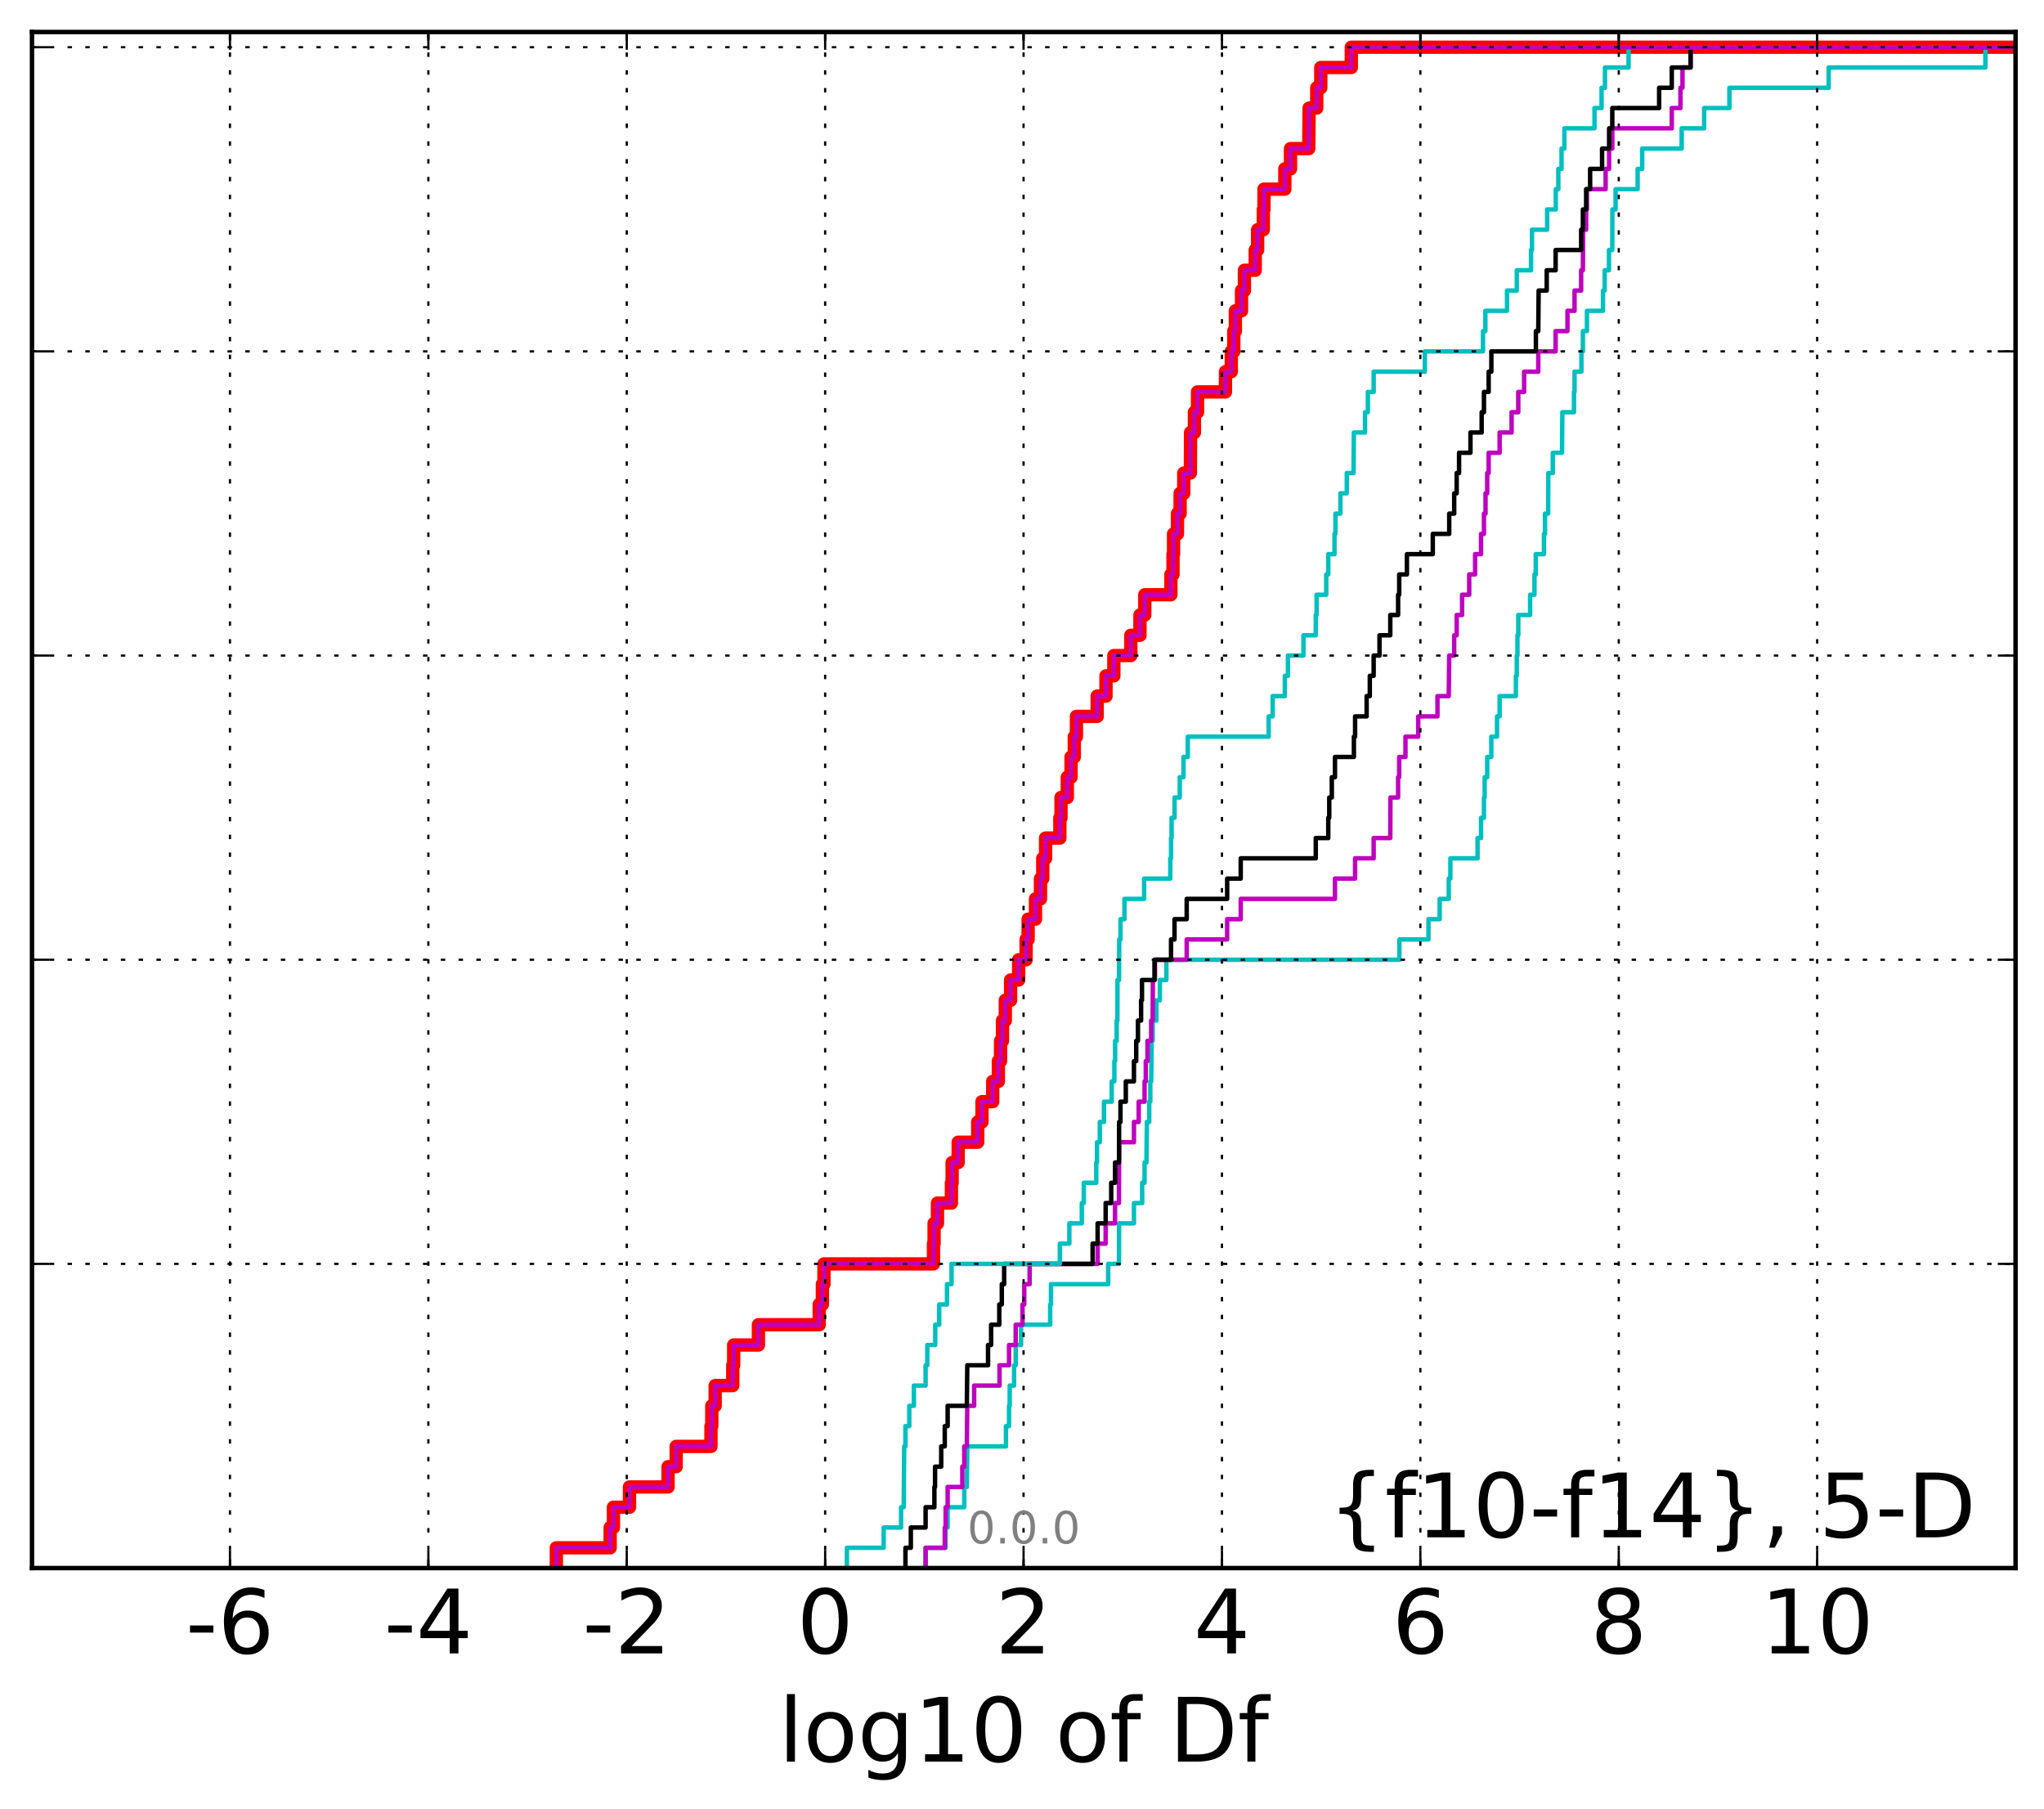 <?xml version="1.0" encoding="utf-8" standalone="no"?>
<!DOCTYPE svg PUBLIC "-//W3C//DTD SVG 1.1//EN"
  "http://www.w3.org/Graphics/SVG/1.1/DTD/svg11.dtd">
<!-- Created with matplotlib (http://matplotlib.org/) -->
<svg height="407pt" version="1.1" viewBox="0 0 460 407" width="460pt" xmlns="http://www.w3.org/2000/svg" xmlns:xlink="http://www.w3.org/1999/xlink">
 <defs>
  <style type="text/css">
*{stroke-linecap:butt;stroke-linejoin:round;stroke-miterlimit:100000;}
  </style>
 </defs>
 <g id="figure_1">
  <g id="patch_1">
   <path d="M 0 407.712 
L 460.8 407.712 
L 460.8 0 
L 0 0 
z
" style="fill:#ffffff;"/>
  </g>
  <g id="axes_1">
   <g id="patch_2">
    <path d="M 7.2 352.8 
L 453.6 352.8 
L 453.6 7.2 
L 7.2 7.2 
z
" style="fill:#ffffff;"/>
   </g>
   <g id="line2d_1">
    <path clip-path="url(#p8bbe3eeb31)" d="M 125.206 352.8 
L 125.206 348.238 
L 137.32 348.238 
L 137.32 343.675 
L 138.054 343.675 
L 138.054 339.113 
L 141.667 339.113 
L 141.667 334.55 
L 150.351 334.55 
L 150.351 329.988 
L 152.174 329.988 
L 152.174 325.426 
L 160.003 325.426 
L 160.003 320.863 
L 160.188 320.863 
L 160.188 316.301 
L 160.951 316.301 
L 160.951 311.739 
L 164.905 311.739 
L 164.905 307.176 
L 165.111 307.176 
L 165.111 302.614 
L 170.683 302.614 
L 170.683 298.051 
L 184.365 298.051 
L 184.365 293.489 
L 185.08 293.489 
L 185.08 288.927 
L 185.434 288.927 
L 185.434 284.364 
L 210.08 284.364 
L 210.08 279.802 
L 210.218 279.802 
L 210.218 275.24 
L 210.98 275.24 
L 210.98 270.677 
L 214.12 270.677 
L 214.12 266.115 
L 214.275 266.115 
L 214.275 261.552 
L 215.64 261.552 
L 215.64 256.99 
L 220.035 256.99 
L 220.035 252.428 
L 220.996 252.428 
L 220.996 247.865 
L 223.41 247.865 
L 223.41 243.303 
L 224.684 243.303 
L 224.684 238.741 
L 225.175 238.741 
L 225.175 234.178 
L 225.61 234.178 
L 225.61 229.616 
L 226.245 229.616 
L 226.245 225.053 
L 227.435 225.053 
L 227.435 220.491 
L 229.249 220.491 
L 229.249 215.929 
L 230.928 215.929 
L 230.928 211.366 
L 231.38 211.366 
L 231.38 206.804 
L 233.033 206.804 
L 233.033 202.242 
L 234.158 202.242 
L 234.158 197.679 
L 234.671 197.679 
L 234.671 193.117 
L 235.307 193.117 
L 235.307 188.554 
L 238.517 188.554 
L 238.517 183.992 
L 238.781 183.992 
L 238.781 179.43 
L 240.196 179.43 
L 240.196 174.867 
L 241.04 174.867 
L 241.04 170.305 
L 241.772 170.305 
L 241.772 165.743 
L 242.247 165.743 
L 242.247 161.18 
L 246.92 161.18 
L 246.92 156.618 
L 248.904 156.618 
L 248.904 152.055 
L 250.673 152.055 
L 250.673 147.493 
L 254.494 147.493 
L 254.494 142.931 
L 256.55 142.931 
L 256.55 138.368 
L 257.632 138.368 
L 257.632 133.806 
L 263.509 133.806 
L 263.509 129.244 
L 263.988 129.244 
L 263.988 124.681 
L 264.106 124.681 
L 264.106 120.119 
L 264.986 120.119 
L 264.986 115.556 
L 265.585 115.556 
L 265.585 110.994 
L 266.405 110.994 
L 266.405 106.432 
L 267.891 106.432 
L 267.939 97.307 
L 268.802 97.307 
L 268.802 92.745 
L 269.503 92.745 
L 269.503 88.182 
L 275.788 88.182 
L 275.788 83.62 
L 277.101 83.62 
L 277.101 79.057 
L 277.665 79.057 
L 277.665 74.495 
L 278.019 74.495 
L 278.019 69.933 
L 279.405 69.933 
L 279.405 65.37 
L 280.056 65.37 
L 280.056 60.808 
L 282.489 60.808 
L 282.489 56.246 
L 283.027 56.246 
L 283.027 51.683 
L 284.31 51.683 
L 284.31 47.121 
L 284.459 47.121 
L 284.459 42.558 
L 289.152 42.558 
L 289.152 37.996 
L 290.426 37.996 
L 290.426 33.434 
L 294.528 33.434 
L 294.619 24.309 
L 296.331 24.309 
L 296.331 19.747 
L 297.241 19.747 
L 297.241 15.184 
L 304.114 15.184 
L 304.114 10.622 
L 304.114 10.622 
L 453.6 10.622 
L 453.6 10.622 
" style="fill:none;stroke:#ff0000;stroke-linecap:square;stroke-width:3.0;"/>
   </g>
   <g id="line2d_2">
    <path clip-path="url(#p8bbe3eeb31)" d="M 208.305 352.8 
L 208.305 348.238 
L 212.819 348.238 
L 212.819 343.675 
L 213.266 343.675 
L 213.266 339.113 
L 217.006 339.113 
L 217.006 334.55 
L 217.583 334.55 
L 217.687 325.426 
L 226.39 325.426 
L 226.39 320.863 
L 227.081 320.863 
L 227.081 316.301 
L 227.233 316.301 
L 227.233 311.739 
L 228.216 311.739 
L 228.216 307.176 
L 228.582 307.176 
L 228.582 302.614 
L 229.787 302.614 
L 229.787 298.051 
L 236.34 298.051 
L 236.34 293.489 
L 236.526 293.489 
L 236.526 288.927 
L 249.393 288.927 
L 249.393 284.364 
L 251.819 284.364 
L 251.853 275.24 
L 255.195 275.24 
L 255.195 270.677 
L 257.044 270.677 
L 257.044 266.115 
L 257.583 266.115 
L 257.583 261.552 
L 258.006 261.552 
L 258.1 252.428 
L 258.631 252.428 
L 258.631 247.865 
L 258.872 247.865 
L 258.872 243.303 
L 259.071 243.303 
L 259.18 234.178 
L 259.403 234.178 
L 259.403 229.616 
L 260.25 229.616 
L 260.25 225.053 
L 261.027 225.053 
L 261.027 220.491 
L 262.492 220.491 
L 262.492 215.929 
L 314.934 215.929 
L 314.934 211.366 
L 321.476 211.366 
L 321.476 206.804 
L 323.995 206.804 
L 323.995 202.242 
L 326.038 202.242 
L 326.038 197.679 
L 326.405 197.679 
L 326.405 193.117 
L 332.524 193.117 
L 332.524 188.554 
L 333.31 188.554 
L 333.31 183.992 
L 333.963 183.992 
L 333.963 179.43 
L 334.122 179.43 
L 334.122 174.867 
L 334.696 174.867 
L 334.696 170.305 
L 335.615 170.305 
L 335.615 165.743 
L 336.903 165.743 
L 336.903 161.18 
L 337.492 161.18 
L 337.492 156.618 
L 341.148 156.618 
L 341.148 152.055 
L 341.351 152.055 
L 341.351 147.493 
L 341.499 147.493 
L 341.499 142.931 
L 341.688 142.931 
L 341.688 138.368 
L 344.353 138.368 
L 344.353 133.806 
L 345.332 133.806 
L 345.332 129.244 
L 345.62 129.244 
L 345.62 124.681 
L 347.465 124.681 
L 347.465 120.119 
L 347.706 120.119 
L 347.706 115.556 
L 348.411 115.556 
L 348.448 106.432 
L 349.449 106.432 
L 349.449 101.869 
L 351.532 101.869 
L 351.608 92.745 
L 354.226 92.745 
L 354.226 88.182 
L 354.348 88.182 
L 354.348 83.62 
L 355.894 83.62 
L 355.894 79.057 
L 356.228 79.057 
L 356.228 74.495 
L 357.139 74.495 
L 357.139 69.933 
L 360.753 69.933 
L 360.753 65.37 
L 361.135 65.37 
L 361.135 60.808 
L 362.099 60.808 
L 362.099 56.246 
L 362.845 56.246 
L 362.859 47.121 
L 363.583 47.121 
L 363.583 42.558 
L 368.549 42.558 
L 368.549 37.996 
L 369.573 37.996 
L 369.573 33.434 
L 378.459 33.434 
L 378.459 28.871 
L 383.514 28.871 
L 383.514 24.309 
L 389.205 24.309 
L 389.205 19.747 
L 411.546 19.747 
L 411.546 15.184 
L 446.812 15.184 
L 446.812 10.622 
L 446.812 10.622 
L 453.6 10.622 
L 453.6 10.622 
" style="fill:none;stroke:#00bfbf;stroke-linecap:square;"/>
   </g>
   <g id="line2d_3">
    <path clip-path="url(#p8bbe3eeb31)" d="M 208.305 352.8 
L 208.305 348.238 
L 212.617 348.238 
L 212.617 343.675 
L 212.819 343.675 
L 212.819 339.113 
L 213.266 339.113 
L 213.266 334.55 
L 216.571 334.55 
L 216.571 329.988 
L 217.006 329.988 
L 217.006 325.426 
L 217.583 325.426 
L 217.687 316.301 
L 219.231 316.301 
L 219.231 311.739 
L 224.936 311.739 
L 224.936 307.176 
L 227.081 307.176 
L 227.081 302.614 
L 228.582 302.614 
L 228.582 298.051 
L 230.113 298.051 
L 230.113 293.489 
L 230.508 293.489 
L 230.508 288.927 
L 231.721 288.927 
L 231.721 284.364 
L 247.017 284.364 
L 247.017 279.802 
L 248.828 279.802 
L 248.828 275.24 
L 250.944 275.24 
L 250.944 270.677 
L 251.819 270.677 
L 251.853 256.99 
L 255.195 256.99 
L 255.195 252.428 
L 256.261 252.428 
L 256.261 247.865 
L 257.583 247.865 
L 257.583 243.303 
L 257.857 243.303 
L 257.857 238.741 
L 258.242 238.741 
L 258.242 234.178 
L 259.071 234.178 
L 259.071 229.616 
L 259.403 229.616 
L 259.452 220.491 
L 259.924 220.491 
L 259.924 215.929 
L 267.064 215.929 
L 267.064 211.366 
L 276.172 211.366 
L 276.172 206.804 
L 279.224 206.804 
L 279.224 202.242 
L 300.433 202.242 
L 300.433 197.679 
L 304.964 197.679 
L 304.964 193.117 
L 309.14 193.117 
L 309.14 188.554 
L 312.883 188.554 
L 312.917 179.43 
L 314.643 179.43 
L 314.643 174.867 
L 314.893 174.867 
L 314.893 170.305 
L 316.298 170.305 
L 316.298 165.743 
L 319.17 165.743 
L 319.17 161.18 
L 323.5 161.18 
L 323.5 156.618 
L 326.038 156.618 
L 326.146 147.493 
L 327.265 147.493 
L 327.265 142.931 
L 327.823 142.931 
L 327.823 138.368 
L 329.038 138.368 
L 329.038 133.806 
L 330.647 133.806 
L 330.647 129.244 
L 331.974 129.244 
L 331.974 124.681 
L 333.31 124.681 
L 333.31 120.119 
L 333.963 120.119 
L 333.963 115.556 
L 334.316 115.556 
L 334.316 110.994 
L 334.696 110.994 
L 334.696 106.432 
L 335.02 106.432 
L 335.02 101.869 
L 337.492 101.869 
L 337.492 97.307 
L 340.184 97.307 
L 340.184 92.745 
L 341.688 92.745 
L 341.688 88.182 
L 343.002 88.182 
L 343.002 83.62 
L 346.187 83.62 
L 346.187 79.057 
L 350.087 79.057 
L 350.087 74.495 
L 352.76 74.495 
L 352.76 69.933 
L 354.348 69.933 
L 354.348 65.37 
L 355.837 65.37 
L 355.837 60.808 
L 356.228 60.808 
L 356.272 51.683 
L 356.96 51.683 
L 356.96 47.121 
L 357.139 47.121 
L 357.139 42.558 
L 361.344 42.558 
L 361.344 37.996 
L 362.131 37.996 
L 362.131 33.434 
L 362.845 33.434 
L 362.845 28.871 
L 376.23 28.871 
L 376.23 24.309 
L 378.186 24.309 
L 378.186 19.747 
L 378.642 19.747 
L 378.642 15.184 
L 380.463 15.184 
L 380.463 10.622 
L 380.463 10.622 
L 453.6 10.622 
L 453.6 10.622 
" style="fill:none;stroke:#bf00bf;stroke-linecap:square;"/>
   </g>
   <g id="line2d_4">
    <path clip-path="url(#p8bbe3eeb31)" d="M 203.77 352.8 
L 203.77 348.238 
L 204.984 348.238 
L 204.984 343.675 
L 208.305 343.675 
L 208.305 339.113 
L 210.282 339.113 
L 210.282 334.55 
L 210.43 334.55 
L 210.43 329.988 
L 211.819 329.988 
L 211.819 325.426 
L 212.617 325.426 
L 212.617 320.863 
L 213.266 320.863 
L 213.266 316.301 
L 217.583 316.301 
L 217.687 307.176 
L 222.358 307.176 
L 222.358 302.614 
L 223.05 302.614 
L 223.05 298.051 
L 224.885 298.051 
L 224.885 293.489 
L 225.453 293.489 
L 225.453 288.927 
L 225.98 288.927 
L 225.98 284.364 
L 245.89 284.364 
L 245.89 279.802 
L 247.017 279.802 
L 247.017 275.24 
L 248.828 275.24 
L 248.828 270.677 
L 250.074 270.677 
L 250.074 266.115 
L 250.944 266.115 
L 250.944 261.552 
L 251.833 261.552 
L 251.853 252.428 
L 252.164 252.428 
L 252.164 247.865 
L 253.364 247.865 
L 253.364 243.303 
L 255.195 243.303 
L 255.195 238.741 
L 255.704 238.741 
L 255.704 234.178 
L 256.095 234.178 
L 256.095 229.616 
L 256.804 229.616 
L 256.804 225.053 
L 257.003 225.053 
L 257.003 220.491 
L 259.821 220.491 
L 259.821 215.929 
L 263.542 215.929 
L 263.542 211.366 
L 264.322 211.366 
L 264.322 206.804 
L 267.064 206.804 
L 267.064 202.242 
L 276.172 202.242 
L 276.172 197.679 
L 279.224 197.679 
L 279.224 193.117 
L 296.113 193.117 
L 296.113 188.554 
L 298.926 188.554 
L 298.926 183.992 
L 299.148 183.992 
L 299.148 179.43 
L 299.724 179.43 
L 299.724 174.867 
L 300.433 174.867 
L 300.433 170.305 
L 304.694 170.305 
L 304.694 165.743 
L 304.964 165.743 
L 304.964 161.18 
L 307.56 161.18 
L 307.56 156.618 
L 308.272 156.618 
L 308.272 152.055 
L 309.14 152.055 
L 309.14 147.493 
L 310.457 147.493 
L 310.457 142.931 
L 312.883 142.931 
L 312.883 138.368 
L 314.643 138.368 
L 314.643 133.806 
L 314.893 133.806 
L 314.893 129.244 
L 316.621 129.244 
L 316.621 124.681 
L 322.446 124.681 
L 322.446 120.119 
L 326.146 120.119 
L 326.146 115.556 
L 327.265 115.556 
L 327.265 110.994 
L 327.823 110.994 
L 327.823 106.432 
L 328.362 106.432 
L 328.362 101.869 
L 330.926 101.869 
L 330.926 97.307 
L 333.446 97.307 
L 333.446 92.745 
L 333.963 92.745 
L 333.963 88.182 
L 335.02 88.182 
L 335.02 83.62 
L 335.631 83.62 
L 335.631 79.057 
L 345.651 79.057 
L 345.651 74.495 
L 346.187 74.495 
L 346.269 65.37 
L 348.088 65.37 
L 348.088 60.808 
L 350.087 60.808 
L 350.087 56.246 
L 355.837 56.246 
L 355.837 51.683 
L 356.228 51.683 
L 356.228 47.121 
L 356.96 47.121 
L 356.96 42.558 
L 357.857 42.558 
L 357.857 37.996 
L 360.546 37.996 
L 360.546 33.434 
L 362.131 33.434 
L 362.131 28.871 
L 362.845 28.871 
L 362.845 24.309 
L 373.387 24.309 
L 373.387 19.747 
L 376.23 19.747 
L 376.23 15.184 
L 380.463 15.184 
L 380.463 10.622 
L 380.463 10.622 
L 453.6 10.622 
L 453.6 10.622 
" style="fill:none;stroke:#000000;stroke-linecap:square;"/>
   </g>
   <g id="line2d_5">
    <path clip-path="url(#p8bbe3eeb31)" d="M 190.595 352.8 
L 190.595 348.238 
L 198.867 348.238 
L 198.867 343.675 
L 202.786 343.675 
L 202.786 339.113 
L 203.379 339.113 
L 203.487 325.426 
L 203.77 325.426 
L 203.77 320.863 
L 204.634 320.863 
L 204.634 316.301 
L 205.67 316.301 
L 205.67 311.739 
L 208.305 311.739 
L 208.305 307.176 
L 208.687 307.176 
L 208.687 302.614 
L 210.476 302.614 
L 210.476 298.051 
L 211.363 298.051 
L 211.363 293.489 
L 213.116 293.489 
L 213.116 288.927 
L 214.146 288.927 
L 214.146 284.364 
L 238.517 284.364 
L 238.517 279.802 
L 240.655 279.802 
L 240.655 275.24 
L 243.462 275.24 
L 243.462 270.677 
L 243.906 270.677 
L 243.906 266.115 
L 246.709 266.115 
L 246.709 261.552 
L 246.877 261.552 
L 246.877 256.99 
L 247.511 256.99 
L 247.511 252.428 
L 248.446 252.428 
L 248.446 247.865 
L 250.189 247.865 
L 250.189 243.303 
L 250.783 243.303 
L 250.783 238.741 
L 250.961 238.741 
L 250.961 234.178 
L 251.303 234.178 
L 251.303 229.616 
L 251.468 229.616 
L 251.488 220.491 
L 251.833 220.491 
L 251.887 211.366 
L 252.164 211.366 
L 252.164 206.804 
L 253.053 206.804 
L 253.053 202.242 
L 257.488 202.242 
L 257.488 197.679 
L 263.372 197.679 
L 263.372 193.117 
L 263.542 193.117 
L 263.542 188.554 
L 263.669 188.554 
L 263.669 183.992 
L 264.333 183.992 
L 264.333 179.43 
L 265.504 179.43 
L 265.504 174.867 
L 266.337 174.867 
L 266.337 170.305 
L 267.311 170.305 
L 267.311 165.743 
L 285.517 165.743 
L 285.517 161.18 
L 286.409 161.18 
L 286.409 156.618 
L 289.152 156.618 
L 289.152 152.055 
L 289.845 152.055 
L 289.845 147.493 
L 293.34 147.493 
L 293.34 142.931 
L 296.113 142.931 
L 296.113 138.368 
L 296.302 138.368 
L 296.302 133.806 
L 298.464 133.806 
L 298.464 129.244 
L 298.926 129.244 
L 298.926 124.681 
L 300.326 124.681 
L 300.326 120.119 
L 300.541 120.119 
L 300.541 115.556 
L 301.663 115.556 
L 301.663 110.994 
L 303.092 110.994 
L 303.092 106.432 
L 304.61 106.432 
L 304.694 97.307 
L 307.197 97.307 
L 307.197 92.745 
L 307.837 92.745 
L 307.837 88.182 
L 309.144 88.182 
L 309.144 83.62 
L 320.663 83.62 
L 320.663 79.057 
L 333.75 79.057 
L 333.75 74.495 
L 334.283 74.495 
L 334.283 69.933 
L 339.151 69.933 
L 339.151 65.37 
L 341.352 65.37 
L 341.352 60.808 
L 344.559 60.808 
L 344.559 56.246 
L 344.773 56.246 
L 344.773 51.683 
L 348.186 51.683 
L 348.186 47.121 
L 350.131 47.121 
L 350.131 42.558 
L 350.7 42.558 
L 350.7 37.996 
L 351.421 37.996 
L 351.421 33.434 
L 352.055 33.434 
L 352.055 28.871 
L 358.842 28.871 
L 358.842 24.309 
L 360.429 24.309 
L 360.429 19.747 
L 361.198 19.747 
L 361.198 15.184 
L 366.508 15.184 
L 366.508 10.622 
L 366.508 10.622 
L 453.6 10.622 
L 453.6 10.622 
" style="fill:none;stroke:#00bfbf;stroke-linecap:square;"/>
   </g>
   <g id="line2d_6">
    <path clip-path="url(#p8bbe3eeb31)" d="M 125.206 352.8 
L 125.206 348.238 
L 137.32 348.238 
L 137.32 343.675 
L 138.054 343.675 
L 138.054 339.113 
L 141.667 339.113 
L 141.667 334.55 
L 150.351 334.55 
L 150.351 329.988 
L 152.174 329.988 
L 152.174 325.426 
L 160.003 325.426 
L 160.003 320.863 
L 160.188 320.863 
L 160.188 316.301 
L 160.951 316.301 
L 160.951 311.739 
L 164.905 311.739 
L 164.905 307.176 
L 165.111 307.176 
L 165.111 302.614 
L 170.683 302.614 
L 170.683 298.051 
L 184.365 298.051 
L 184.365 293.489 
L 185.08 293.489 
L 185.08 288.927 
L 185.434 288.927 
L 185.434 284.364 
L 210.08 284.364 
L 210.08 279.802 
L 210.218 279.802 
L 210.218 275.24 
L 210.98 275.24 
L 210.98 270.677 
L 214.12 270.677 
L 214.12 266.115 
L 214.275 266.115 
L 214.275 261.552 
L 215.64 261.552 
L 215.64 256.99 
L 220.035 256.99 
L 220.035 252.428 
L 220.996 252.428 
L 220.996 247.865 
L 223.41 247.865 
L 223.41 243.303 
L 224.684 243.303 
L 224.684 238.741 
L 225.175 238.741 
L 225.175 234.178 
L 225.61 234.178 
L 225.61 229.616 
L 226.245 229.616 
L 226.245 225.053 
L 227.435 225.053 
L 227.435 220.491 
L 229.249 220.491 
L 229.249 215.929 
L 230.928 215.929 
L 230.928 211.366 
L 231.38 211.366 
L 231.38 206.804 
L 233.033 206.804 
L 233.033 202.242 
L 234.158 202.242 
L 234.158 197.679 
L 234.671 197.679 
L 234.671 193.117 
L 235.307 193.117 
L 235.307 188.554 
L 238.517 188.554 
L 238.517 183.992 
L 238.781 183.992 
L 238.781 179.43 
L 240.196 179.43 
L 240.196 174.867 
L 241.04 174.867 
L 241.04 170.305 
L 241.772 170.305 
L 241.772 165.743 
L 242.247 165.743 
L 242.247 161.18 
L 246.92 161.18 
L 246.92 156.618 
L 248.904 156.618 
L 248.904 152.055 
L 250.673 152.055 
L 250.673 147.493 
L 254.494 147.493 
L 254.494 142.931 
L 256.55 142.931 
L 256.55 138.368 
L 257.632 138.368 
L 257.632 133.806 
L 263.509 133.806 
L 263.509 129.244 
L 263.988 129.244 
L 263.988 124.681 
L 264.106 124.681 
L 264.106 120.119 
L 264.986 120.119 
L 264.986 115.556 
L 265.585 115.556 
L 265.585 110.994 
L 266.405 110.994 
L 266.405 106.432 
L 267.891 106.432 
L 267.939 97.307 
L 268.802 97.307 
L 268.802 92.745 
L 269.503 92.745 
L 269.503 88.182 
L 275.788 88.182 
L 275.788 83.62 
L 277.101 83.62 
L 277.101 79.057 
L 277.665 79.057 
L 277.665 74.495 
L 278.019 74.495 
L 278.019 69.933 
L 279.405 69.933 
L 279.405 65.37 
L 280.056 65.37 
L 280.056 60.808 
L 282.489 60.808 
L 282.489 56.246 
L 283.027 56.246 
L 283.027 51.683 
L 284.31 51.683 
L 284.31 47.121 
L 284.459 47.121 
L 284.459 42.558 
L 289.152 42.558 
L 289.152 37.996 
L 290.426 37.996 
L 290.426 33.434 
L 294.528 33.434 
L 294.619 24.309 
L 296.331 24.309 
L 296.331 19.747 
L 297.241 19.747 
L 297.241 15.184 
L 304.114 15.184 
L 304.114 10.622 
L 304.114 10.622 
L 453.6 10.622 
L 453.6 10.622 
" style="fill:none;stroke:#bf00bf;stroke-linecap:square;"/>
   </g>
   <g id="patch_3">
    <path d="M 7.2 7.2 
L 453.6 7.2 
" style="fill:none;stroke:#000000;stroke-linecap:square;stroke-linejoin:miter;"/>
   </g>
   <g id="patch_4">
    <path d="M 453.6 352.8 
L 453.6 7.2 
" style="fill:none;stroke:#000000;stroke-linecap:square;stroke-linejoin:miter;"/>
   </g>
   <g id="patch_5">
    <path d="M 7.2 352.8 
L 453.6 352.8 
" style="fill:none;stroke:#000000;stroke-linecap:square;stroke-linejoin:miter;"/>
   </g>
   <g id="patch_6">
    <path d="M 7.2 352.8 
L 7.2 7.2 
" style="fill:none;stroke:#000000;stroke-linecap:square;stroke-linejoin:miter;"/>
   </g>
   <g id="matplotlib.axis_1">
    <g id="xtick_1"/>
    <g id="xtick_2">
     <g id="line2d_7">
      <path clip-path="url(#p8bbe3eeb31)" d="M 51.753 352.8 
L 51.753 7.2 
" style="fill:none;stroke:#000000;stroke-dasharray:1,3;stroke-dashoffset:0.0;stroke-width:0.5;"/>
     </g>
     <g id="line2d_8">
      <defs>
       <path d="M 0 0 
L 0 -4 
" id="mda36ee65fc" style="stroke:#000000;stroke-width:0.5;"/>
      </defs>
      <g>
       <use style="stroke:#000000;stroke-width:0.5;" x="51.753" xlink:href="#mda36ee65fc" y="352.8"/>
      </g>
     </g>
     <g id="line2d_9">
      <defs>
       <path d="M 0 0 
L 0 4 
" id="me9b0533b5b" style="stroke:#000000;stroke-width:0.5;"/>
      </defs>
      <g>
       <use style="stroke:#000000;stroke-width:0.5;" x="51.753" xlink:href="#me9b0533b5b" y="7.2"/>
      </g>
     </g>
     <g id="text_1">
      <!-- -6 -->
      <defs>
       <path d="M 33.016 40.375 
Q 26.375 40.375 22.484 35.828 
Q 18.609 31.297 18.609 23.391 
Q 18.609 15.531 22.484 10.953 
Q 26.375 6.391 33.016 6.391 
Q 39.656 6.391 43.531 10.953 
Q 47.406 15.531 47.406 23.391 
Q 47.406 31.297 43.531 35.828 
Q 39.656 40.375 33.016 40.375 
M 52.594 71.297 
L 52.594 62.312 
Q 48.875 64.062 45.094 64.984 
Q 41.312 65.922 37.594 65.922 
Q 27.828 65.922 22.672 59.328 
Q 17.531 52.734 16.797 39.406 
Q 19.672 43.656 24.016 45.922 
Q 28.375 48.188 33.594 48.188 
Q 44.578 48.188 50.953 41.516 
Q 57.328 34.859 57.328 23.391 
Q 57.328 12.156 50.688 5.359 
Q 44.047 -1.422 33.016 -1.422 
Q 20.359 -1.422 13.672 8.266 
Q 6.984 17.969 6.984 36.375 
Q 6.984 53.656 15.188 63.938 
Q 23.391 74.219 37.203 74.219 
Q 40.922 74.219 44.703 73.484 
Q 48.484 72.75 52.594 71.297 
" id="BitstreamVeraSans-Roman-36"/>
       <path d="M 4.891 31.391 
L 31.203 31.391 
L 31.203 23.391 
L 4.891 23.391 
z
" id="BitstreamVeraSans-Roman-2d"/>
      </defs>
      <g transform="translate(41.783 371.997)scale(0.2 -0.2)">
       <use xlink:href="#BitstreamVeraSans-Roman-2d"/>
       <use x="36.084" xlink:href="#BitstreamVeraSans-Roman-36"/>
      </g>
     </g>
    </g>
    <g id="xtick_3">
     <g id="line2d_10">
      <path clip-path="url(#p8bbe3eeb31)" d="M 96.403 352.8 
L 96.403 7.2 
" style="fill:none;stroke:#000000;stroke-dasharray:1,3;stroke-dashoffset:0.0;stroke-width:0.5;"/>
     </g>
     <g id="line2d_11">
      <g>
       <use style="stroke:#000000;stroke-width:0.5;" x="96.403" xlink:href="#mda36ee65fc" y="352.8"/>
      </g>
     </g>
     <g id="line2d_12">
      <g>
       <use style="stroke:#000000;stroke-width:0.5;" x="96.403" xlink:href="#me9b0533b5b" y="7.2"/>
      </g>
     </g>
     <g id="text_2">
      <!-- -4 -->
      <defs>
       <path d="M 37.797 64.312 
L 12.891 25.391 
L 37.797 25.391 
z
M 35.203 72.906 
L 47.609 72.906 
L 47.609 25.391 
L 58.016 25.391 
L 58.016 17.188 
L 47.609 17.188 
L 47.609 0 
L 37.797 0 
L 37.797 17.188 
L 4.891 17.188 
L 4.891 26.703 
z
" id="BitstreamVeraSans-Roman-34"/>
      </defs>
      <g transform="translate(86.433 371.997)scale(0.2 -0.2)">
       <use xlink:href="#BitstreamVeraSans-Roman-2d"/>
       <use x="36.084" xlink:href="#BitstreamVeraSans-Roman-34"/>
      </g>
     </g>
    </g>
    <g id="xtick_4">
     <g id="line2d_13">
      <path clip-path="url(#p8bbe3eeb31)" d="M 141.052 352.8 
L 141.052 7.2 
" style="fill:none;stroke:#000000;stroke-dasharray:1,3;stroke-dashoffset:0.0;stroke-width:0.5;"/>
     </g>
     <g id="line2d_14">
      <g>
       <use style="stroke:#000000;stroke-width:0.5;" x="141.052" xlink:href="#mda36ee65fc" y="352.8"/>
      </g>
     </g>
     <g id="line2d_15">
      <g>
       <use style="stroke:#000000;stroke-width:0.5;" x="141.052" xlink:href="#me9b0533b5b" y="7.2"/>
      </g>
     </g>
     <g id="text_3">
      <!-- -2 -->
      <defs>
       <path d="M 19.188 8.297 
L 53.609 8.297 
L 53.609 0 
L 7.328 0 
L 7.328 8.297 
Q 12.938 14.109 22.625 23.891 
Q 32.328 33.688 34.812 36.531 
Q 39.547 41.844 41.422 45.531 
Q 43.312 49.219 43.312 52.781 
Q 43.312 58.594 39.234 62.25 
Q 35.156 65.922 28.609 65.922 
Q 23.969 65.922 18.812 64.312 
Q 13.672 62.703 7.812 59.422 
L 7.812 69.391 
Q 13.766 71.781 18.938 73 
Q 24.125 74.219 28.422 74.219 
Q 39.75 74.219 46.484 68.547 
Q 53.219 62.891 53.219 53.422 
Q 53.219 48.922 51.531 44.891 
Q 49.859 40.875 45.406 35.406 
Q 44.188 33.984 37.641 27.219 
Q 31.109 20.453 19.188 8.297 
" id="BitstreamVeraSans-Roman-32"/>
      </defs>
      <g transform="translate(131.082 371.997)scale(0.2 -0.2)">
       <use xlink:href="#BitstreamVeraSans-Roman-2d"/>
       <use x="36.084" xlink:href="#BitstreamVeraSans-Roman-32"/>
      </g>
     </g>
    </g>
    <g id="xtick_5">
     <g id="line2d_16">
      <path clip-path="url(#p8bbe3eeb31)" d="M 185.702 352.8 
L 185.702 7.2 
" style="fill:none;stroke:#000000;stroke-dasharray:1,3;stroke-dashoffset:0.0;stroke-width:0.5;"/>
     </g>
     <g id="line2d_17">
      <g>
       <use style="stroke:#000000;stroke-width:0.5;" x="185.702" xlink:href="#mda36ee65fc" y="352.8"/>
      </g>
     </g>
     <g id="line2d_18">
      <g>
       <use style="stroke:#000000;stroke-width:0.5;" x="185.702" xlink:href="#me9b0533b5b" y="7.2"/>
      </g>
     </g>
     <g id="text_4">
      <!-- 0 -->
      <defs>
       <path d="M 31.781 66.406 
Q 24.172 66.406 20.328 58.906 
Q 16.5 51.422 16.5 36.375 
Q 16.5 21.391 20.328 13.891 
Q 24.172 6.391 31.781 6.391 
Q 39.453 6.391 43.281 13.891 
Q 47.125 21.391 47.125 36.375 
Q 47.125 51.422 43.281 58.906 
Q 39.453 66.406 31.781 66.406 
M 31.781 74.219 
Q 44.047 74.219 50.516 64.516 
Q 56.984 54.828 56.984 36.375 
Q 56.984 17.969 50.516 8.266 
Q 44.047 -1.422 31.781 -1.422 
Q 19.531 -1.422 13.062 8.266 
Q 6.594 17.969 6.594 36.375 
Q 6.594 54.828 13.062 64.516 
Q 19.531 74.219 31.781 74.219 
" id="BitstreamVeraSans-Roman-30"/>
      </defs>
      <g transform="translate(179.34 371.997)scale(0.2 -0.2)">
       <use xlink:href="#BitstreamVeraSans-Roman-30"/>
      </g>
     </g>
    </g>
    <g id="xtick_6">
     <g id="line2d_19">
      <path clip-path="url(#p8bbe3eeb31)" d="M 230.352 352.8 
L 230.352 7.2 
" style="fill:none;stroke:#000000;stroke-dasharray:1,3;stroke-dashoffset:0.0;stroke-width:0.5;"/>
     </g>
     <g id="line2d_20">
      <g>
       <use style="stroke:#000000;stroke-width:0.5;" x="230.352" xlink:href="#mda36ee65fc" y="352.8"/>
      </g>
     </g>
     <g id="line2d_21">
      <g>
       <use style="stroke:#000000;stroke-width:0.5;" x="230.352" xlink:href="#me9b0533b5b" y="7.2"/>
      </g>
     </g>
     <g id="text_5">
      <!-- 2 -->
      <g transform="translate(223.989 371.997)scale(0.2 -0.2)">
       <use xlink:href="#BitstreamVeraSans-Roman-32"/>
      </g>
     </g>
    </g>
    <g id="xtick_7">
     <g id="line2d_22">
      <path clip-path="url(#p8bbe3eeb31)" d="M 275.001 352.8 
L 275.001 7.2 
" style="fill:none;stroke:#000000;stroke-dasharray:1,3;stroke-dashoffset:0.0;stroke-width:0.5;"/>
     </g>
     <g id="line2d_23">
      <g>
       <use style="stroke:#000000;stroke-width:0.5;" x="275.001" xlink:href="#mda36ee65fc" y="352.8"/>
      </g>
     </g>
     <g id="line2d_24">
      <g>
       <use style="stroke:#000000;stroke-width:0.5;" x="275.001" xlink:href="#me9b0533b5b" y="7.2"/>
      </g>
     </g>
     <g id="text_6">
      <!-- 4 -->
      <g transform="translate(268.639 371.997)scale(0.2 -0.2)">
       <use xlink:href="#BitstreamVeraSans-Roman-34"/>
      </g>
     </g>
    </g>
    <g id="xtick_8">
     <g id="line2d_25">
      <path clip-path="url(#p8bbe3eeb31)" d="M 319.651 352.8 
L 319.651 7.2 
" style="fill:none;stroke:#000000;stroke-dasharray:1,3;stroke-dashoffset:0.0;stroke-width:0.5;"/>
     </g>
     <g id="line2d_26">
      <g>
       <use style="stroke:#000000;stroke-width:0.5;" x="319.651" xlink:href="#mda36ee65fc" y="352.8"/>
      </g>
     </g>
     <g id="line2d_27">
      <g>
       <use style="stroke:#000000;stroke-width:0.5;" x="319.651" xlink:href="#me9b0533b5b" y="7.2"/>
      </g>
     </g>
     <g id="text_7">
      <!-- 6 -->
      <g transform="translate(313.289 371.997)scale(0.2 -0.2)">
       <use xlink:href="#BitstreamVeraSans-Roman-36"/>
      </g>
     </g>
    </g>
    <g id="xtick_9">
     <g id="line2d_28">
      <path clip-path="url(#p8bbe3eeb31)" d="M 364.301 352.8 
L 364.301 7.2 
" style="fill:none;stroke:#000000;stroke-dasharray:1,3;stroke-dashoffset:0.0;stroke-width:0.5;"/>
     </g>
     <g id="line2d_29">
      <g>
       <use style="stroke:#000000;stroke-width:0.5;" x="364.301" xlink:href="#mda36ee65fc" y="352.8"/>
      </g>
     </g>
     <g id="line2d_30">
      <g>
       <use style="stroke:#000000;stroke-width:0.5;" x="364.301" xlink:href="#me9b0533b5b" y="7.2"/>
      </g>
     </g>
     <g id="text_8">
      <!-- 8 -->
      <defs>
       <path d="M 31.781 34.625 
Q 24.75 34.625 20.719 30.859 
Q 16.703 27.094 16.703 20.516 
Q 16.703 13.922 20.719 10.156 
Q 24.75 6.391 31.781 6.391 
Q 38.812 6.391 42.859 10.172 
Q 46.922 13.969 46.922 20.516 
Q 46.922 27.094 42.891 30.859 
Q 38.875 34.625 31.781 34.625 
M 21.922 38.812 
Q 15.578 40.375 12.031 44.719 
Q 8.5 49.078 8.5 55.328 
Q 8.5 64.062 14.719 69.141 
Q 20.953 74.219 31.781 74.219 
Q 42.672 74.219 48.875 69.141 
Q 55.078 64.062 55.078 55.328 
Q 55.078 49.078 51.531 44.719 
Q 48 40.375 41.703 38.812 
Q 48.828 37.156 52.797 32.312 
Q 56.781 27.484 56.781 20.516 
Q 56.781 9.906 50.312 4.234 
Q 43.844 -1.422 31.781 -1.422 
Q 19.734 -1.422 13.25 4.234 
Q 6.781 9.906 6.781 20.516 
Q 6.781 27.484 10.781 32.312 
Q 14.797 37.156 21.922 38.812 
M 18.312 54.391 
Q 18.312 48.734 21.844 45.562 
Q 25.391 42.391 31.781 42.391 
Q 38.141 42.391 41.719 45.562 
Q 45.312 48.734 45.312 54.391 
Q 45.312 60.062 41.719 63.234 
Q 38.141 66.406 31.781 66.406 
Q 25.391 66.406 21.844 63.234 
Q 18.312 60.062 18.312 54.391 
" id="BitstreamVeraSans-Roman-38"/>
      </defs>
      <g transform="translate(357.938 371.997)scale(0.2 -0.2)">
       <use xlink:href="#BitstreamVeraSans-Roman-38"/>
      </g>
     </g>
    </g>
    <g id="xtick_10">
     <g id="line2d_31">
      <path clip-path="url(#p8bbe3eeb31)" d="M 408.95 352.8 
L 408.95 7.2 
" style="fill:none;stroke:#000000;stroke-dasharray:1,3;stroke-dashoffset:0.0;stroke-width:0.5;"/>
     </g>
     <g id="line2d_32">
      <g>
       <use style="stroke:#000000;stroke-width:0.5;" x="408.95" xlink:href="#mda36ee65fc" y="352.8"/>
      </g>
     </g>
     <g id="line2d_33">
      <g>
       <use style="stroke:#000000;stroke-width:0.5;" x="408.95" xlink:href="#me9b0533b5b" y="7.2"/>
      </g>
     </g>
     <g id="text_9">
      <!-- 10 -->
      <defs>
       <path d="M 12.406 8.297 
L 28.516 8.297 
L 28.516 63.922 
L 10.984 60.406 
L 10.984 69.391 
L 28.422 72.906 
L 38.281 72.906 
L 38.281 8.297 
L 54.391 8.297 
L 54.391 0 
L 12.406 0 
z
" id="BitstreamVeraSans-Roman-31"/>
      </defs>
      <g transform="translate(396.225 371.997)scale(0.2 -0.2)">
       <use xlink:href="#BitstreamVeraSans-Roman-31"/>
       <use x="63.623" xlink:href="#BitstreamVeraSans-Roman-30"/>
      </g>
     </g>
    </g>
    <g id="xtick_11">
     <g id="line2d_34">
      <path clip-path="url(#p8bbe3eeb31)" d="M 453.6 352.8 
L 453.6 7.2 
" style="fill:none;stroke:#000000;stroke-dasharray:1,3;stroke-dashoffset:0.0;stroke-width:0.5;"/>
     </g>
     <g id="line2d_35">
      <g>
       <use style="stroke:#000000;stroke-width:0.5;" x="453.6" xlink:href="#mda36ee65fc" y="352.8"/>
      </g>
     </g>
     <g id="line2d_36">
      <g>
       <use style="stroke:#000000;stroke-width:0.5;" x="453.6" xlink:href="#me9b0533b5b" y="7.2"/>
      </g>
     </g>
    </g>
    <g id="xtick_12"/>
    <g id="xtick_13">
     <g id="line2d_37">
      <defs>
       <path d="M 0 0 
L 0 -2 
" id="me99ef619a0" style="stroke:#000000;stroke-width:0.5;"/>
      </defs>
      <g>
       <use style="stroke:#000000;stroke-width:0.5;" x="51.753" xlink:href="#me99ef619a0" y="352.8"/>
      </g>
     </g>
     <g id="line2d_38">
      <defs>
       <path d="M 0 0 
L 0 2 
" id="m788f832f13" style="stroke:#000000;stroke-width:0.5;"/>
      </defs>
      <g>
       <use style="stroke:#000000;stroke-width:0.5;" x="51.753" xlink:href="#m788f832f13" y="7.2"/>
      </g>
     </g>
    </g>
    <g id="xtick_14">
     <g id="line2d_39">
      <g>
       <use style="stroke:#000000;stroke-width:0.5;" x="96.403" xlink:href="#me99ef619a0" y="352.8"/>
      </g>
     </g>
     <g id="line2d_40">
      <g>
       <use style="stroke:#000000;stroke-width:0.5;" x="96.403" xlink:href="#m788f832f13" y="7.2"/>
      </g>
     </g>
    </g>
    <g id="xtick_15">
     <g id="line2d_41">
      <g>
       <use style="stroke:#000000;stroke-width:0.5;" x="141.052" xlink:href="#me99ef619a0" y="352.8"/>
      </g>
     </g>
     <g id="line2d_42">
      <g>
       <use style="stroke:#000000;stroke-width:0.5;" x="141.052" xlink:href="#m788f832f13" y="7.2"/>
      </g>
     </g>
    </g>
    <g id="xtick_16">
     <g id="line2d_43">
      <g>
       <use style="stroke:#000000;stroke-width:0.5;" x="185.702" xlink:href="#me99ef619a0" y="352.8"/>
      </g>
     </g>
     <g id="line2d_44">
      <g>
       <use style="stroke:#000000;stroke-width:0.5;" x="185.702" xlink:href="#m788f832f13" y="7.2"/>
      </g>
     </g>
    </g>
    <g id="xtick_17">
     <g id="line2d_45">
      <g>
       <use style="stroke:#000000;stroke-width:0.5;" x="230.352" xlink:href="#me99ef619a0" y="352.8"/>
      </g>
     </g>
     <g id="line2d_46">
      <g>
       <use style="stroke:#000000;stroke-width:0.5;" x="230.352" xlink:href="#m788f832f13" y="7.2"/>
      </g>
     </g>
    </g>
    <g id="xtick_18">
     <g id="line2d_47">
      <g>
       <use style="stroke:#000000;stroke-width:0.5;" x="275.001" xlink:href="#me99ef619a0" y="352.8"/>
      </g>
     </g>
     <g id="line2d_48">
      <g>
       <use style="stroke:#000000;stroke-width:0.5;" x="275.001" xlink:href="#m788f832f13" y="7.2"/>
      </g>
     </g>
    </g>
    <g id="xtick_19">
     <g id="line2d_49">
      <g>
       <use style="stroke:#000000;stroke-width:0.5;" x="319.651" xlink:href="#me99ef619a0" y="352.8"/>
      </g>
     </g>
     <g id="line2d_50">
      <g>
       <use style="stroke:#000000;stroke-width:0.5;" x="319.651" xlink:href="#m788f832f13" y="7.2"/>
      </g>
     </g>
    </g>
    <g id="xtick_20">
     <g id="line2d_51">
      <g>
       <use style="stroke:#000000;stroke-width:0.5;" x="364.301" xlink:href="#me99ef619a0" y="352.8"/>
      </g>
     </g>
     <g id="line2d_52">
      <g>
       <use style="stroke:#000000;stroke-width:0.5;" x="364.301" xlink:href="#m788f832f13" y="7.2"/>
      </g>
     </g>
    </g>
    <g id="xtick_21">
     <g id="line2d_53">
      <g>
       <use style="stroke:#000000;stroke-width:0.5;" x="408.95" xlink:href="#me99ef619a0" y="352.8"/>
      </g>
     </g>
     <g id="line2d_54">
      <g>
       <use style="stroke:#000000;stroke-width:0.5;" x="408.95" xlink:href="#m788f832f13" y="7.2"/>
      </g>
     </g>
    </g>
    <g id="xtick_22">
     <g id="line2d_55">
      <g>
       <use style="stroke:#000000;stroke-width:0.5;" x="453.6" xlink:href="#me99ef619a0" y="352.8"/>
      </g>
     </g>
     <g id="line2d_56">
      <g>
       <use style="stroke:#000000;stroke-width:0.5;" x="453.6" xlink:href="#m788f832f13" y="7.2"/>
      </g>
     </g>
    </g>
    <g id="text_10">
     <!-- log10 of Df -->
     <defs>
      <path id="BitstreamVeraSans-Roman-20"/>
      <path d="M 30.609 48.391 
Q 23.391 48.391 19.188 42.75 
Q 14.984 37.109 14.984 27.297 
Q 14.984 17.484 19.156 11.844 
Q 23.344 6.203 30.609 6.203 
Q 37.797 6.203 41.984 11.859 
Q 46.188 17.531 46.188 27.297 
Q 46.188 37.016 41.984 42.703 
Q 37.797 48.391 30.609 48.391 
M 30.609 56 
Q 42.328 56 49.016 48.375 
Q 55.719 40.766 55.719 27.297 
Q 55.719 13.875 49.016 6.219 
Q 42.328 -1.422 30.609 -1.422 
Q 18.844 -1.422 12.172 6.219 
Q 5.516 13.875 5.516 27.297 
Q 5.516 40.766 12.172 48.375 
Q 18.844 56 30.609 56 
" id="BitstreamVeraSans-Roman-6f"/>
      <path d="M 9.422 75.984 
L 18.406 75.984 
L 18.406 0 
L 9.422 0 
z
" id="BitstreamVeraSans-Roman-6c"/>
      <path d="M 19.672 64.797 
L 19.672 8.109 
L 31.594 8.109 
Q 46.688 8.109 53.688 14.938 
Q 60.688 21.781 60.688 36.531 
Q 60.688 51.172 53.688 57.984 
Q 46.688 64.797 31.594 64.797 
z
M 9.812 72.906 
L 30.078 72.906 
Q 51.266 72.906 61.172 64.094 
Q 71.094 55.281 71.094 36.531 
Q 71.094 17.672 61.125 8.828 
Q 51.172 0 30.078 0 
L 9.812 0 
z
" id="BitstreamVeraSans-Roman-44"/>
      <path d="M 45.406 27.984 
Q 45.406 37.75 41.375 43.109 
Q 37.359 48.484 30.078 48.484 
Q 22.859 48.484 18.828 43.109 
Q 14.797 37.75 14.797 27.984 
Q 14.797 18.266 18.828 12.891 
Q 22.859 7.516 30.078 7.516 
Q 37.359 7.516 41.375 12.891 
Q 45.406 18.266 45.406 27.984 
M 54.391 6.781 
Q 54.391 -7.172 48.188 -13.984 
Q 42 -20.797 29.203 -20.797 
Q 24.469 -20.797 20.266 -20.094 
Q 16.062 -19.391 12.109 -17.922 
L 12.109 -9.188 
Q 16.062 -11.328 19.922 -12.344 
Q 23.781 -13.375 27.781 -13.375 
Q 36.625 -13.375 41.016 -8.766 
Q 45.406 -4.156 45.406 5.172 
L 45.406 9.625 
Q 42.625 4.781 38.281 2.391 
Q 33.938 0 27.875 0 
Q 17.828 0 11.672 7.656 
Q 5.516 15.328 5.516 27.984 
Q 5.516 40.672 11.672 48.328 
Q 17.828 56 27.875 56 
Q 33.938 56 38.281 53.609 
Q 42.625 51.219 45.406 46.391 
L 45.406 54.688 
L 54.391 54.688 
z
" id="BitstreamVeraSans-Roman-67"/>
      <path d="M 37.109 75.984 
L 37.109 68.5 
L 28.516 68.5 
Q 23.688 68.5 21.797 66.547 
Q 19.922 64.594 19.922 59.516 
L 19.922 54.688 
L 34.719 54.688 
L 34.719 47.703 
L 19.922 47.703 
L 19.922 0 
L 10.891 0 
L 10.891 47.703 
L 2.297 47.703 
L 2.297 54.688 
L 10.891 54.688 
L 10.891 58.5 
Q 10.891 67.625 15.141 71.797 
Q 19.391 75.984 28.609 75.984 
z
" id="BitstreamVeraSans-Roman-66"/>
     </defs>
     <g transform="translate(175.214 396.353)scale(0.2 -0.2)">
      <use xlink:href="#BitstreamVeraSans-Roman-6c"/>
      <use x="27.783" xlink:href="#BitstreamVeraSans-Roman-6f"/>
      <use x="88.965" xlink:href="#BitstreamVeraSans-Roman-67"/>
      <use x="152.441" xlink:href="#BitstreamVeraSans-Roman-31"/>
      <use x="216.064" xlink:href="#BitstreamVeraSans-Roman-30"/>
      <use x="279.688" xlink:href="#BitstreamVeraSans-Roman-20"/>
      <use x="311.475" xlink:href="#BitstreamVeraSans-Roman-6f"/>
      <use x="372.656" xlink:href="#BitstreamVeraSans-Roman-66"/>
      <use x="407.861" xlink:href="#BitstreamVeraSans-Roman-20"/>
      <use x="439.648" xlink:href="#BitstreamVeraSans-Roman-44"/>
      <use x="516.65" xlink:href="#BitstreamVeraSans-Roman-66"/>
     </g>
    </g>
   </g>
   <g id="matplotlib.axis_2">
    <g id="ytick_1">
     <g id="line2d_57">
      <path clip-path="url(#p8bbe3eeb31)" d="M 7.2 352.8 
L 453.6 352.8 
" style="fill:none;stroke:#000000;stroke-dasharray:1,3;stroke-dashoffset:0.0;stroke-width:0.5;"/>
     </g>
     <g id="line2d_58">
      <defs>
       <path d="M 0 0 
L 4 0 
" id="m9cb1193b9e" style="stroke:#000000;stroke-width:0.5;"/>
      </defs>
      <g>
       <use style="stroke:#000000;stroke-width:0.5;" x="7.2" xlink:href="#m9cb1193b9e" y="352.8"/>
      </g>
     </g>
     <g id="line2d_59">
      <defs>
       <path d="M 0 0 
L -4 0 
" id="mf3f0a742c2" style="stroke:#000000;stroke-width:0.5;"/>
      </defs>
      <g>
       <use style="stroke:#000000;stroke-width:0.5;" x="453.6" xlink:href="#mf3f0a742c2" y="352.8"/>
      </g>
     </g>
    </g>
    <g id="ytick_2">
     <g id="line2d_60">
      <path clip-path="url(#p8bbe3eeb31)" d="M 7.2 284.364 
L 453.6 284.364 
" style="fill:none;stroke:#000000;stroke-dasharray:1,3;stroke-dashoffset:0.0;stroke-width:0.5;"/>
     </g>
     <g id="line2d_61">
      <g>
       <use style="stroke:#000000;stroke-width:0.5;" x="7.2" xlink:href="#m9cb1193b9e" y="284.364"/>
      </g>
     </g>
     <g id="line2d_62">
      <g>
       <use style="stroke:#000000;stroke-width:0.5;" x="453.6" xlink:href="#mf3f0a742c2" y="284.364"/>
      </g>
     </g>
    </g>
    <g id="ytick_3">
     <g id="line2d_63">
      <path clip-path="url(#p8bbe3eeb31)" d="M 7.2 215.929 
L 453.6 215.929 
" style="fill:none;stroke:#000000;stroke-dasharray:1,3;stroke-dashoffset:0.0;stroke-width:0.5;"/>
     </g>
     <g id="line2d_64">
      <g>
       <use style="stroke:#000000;stroke-width:0.5;" x="7.2" xlink:href="#m9cb1193b9e" y="215.929"/>
      </g>
     </g>
     <g id="line2d_65">
      <g>
       <use style="stroke:#000000;stroke-width:0.5;" x="453.6" xlink:href="#mf3f0a742c2" y="215.929"/>
      </g>
     </g>
    </g>
    <g id="ytick_4">
     <g id="line2d_66">
      <path clip-path="url(#p8bbe3eeb31)" d="M 7.2 147.493 
L 453.6 147.493 
" style="fill:none;stroke:#000000;stroke-dasharray:1,3;stroke-dashoffset:0.0;stroke-width:0.5;"/>
     </g>
     <g id="line2d_67">
      <g>
       <use style="stroke:#000000;stroke-width:0.5;" x="7.2" xlink:href="#m9cb1193b9e" y="147.493"/>
      </g>
     </g>
     <g id="line2d_68">
      <g>
       <use style="stroke:#000000;stroke-width:0.5;" x="453.6" xlink:href="#mf3f0a742c2" y="147.493"/>
      </g>
     </g>
    </g>
    <g id="ytick_5">
     <g id="line2d_69">
      <path clip-path="url(#p8bbe3eeb31)" d="M 7.2 79.057 
L 453.6 79.057 
" style="fill:none;stroke:#000000;stroke-dasharray:1,3;stroke-dashoffset:0.0;stroke-width:0.5;"/>
     </g>
     <g id="line2d_70">
      <g>
       <use style="stroke:#000000;stroke-width:0.5;" x="7.2" xlink:href="#m9cb1193b9e" y="79.057"/>
      </g>
     </g>
     <g id="line2d_71">
      <g>
       <use style="stroke:#000000;stroke-width:0.5;" x="453.6" xlink:href="#mf3f0a742c2" y="79.057"/>
      </g>
     </g>
    </g>
    <g id="ytick_6">
     <g id="line2d_72">
      <path clip-path="url(#p8bbe3eeb31)" d="M 7.2 10.622 
L 453.6 10.622 
" style="fill:none;stroke:#000000;stroke-dasharray:1,3;stroke-dashoffset:0.0;stroke-width:0.5;"/>
     </g>
     <g id="line2d_73">
      <g>
       <use style="stroke:#000000;stroke-width:0.5;" x="7.2" xlink:href="#m9cb1193b9e" y="10.622"/>
      </g>
     </g>
     <g id="line2d_74">
      <g>
       <use style="stroke:#000000;stroke-width:0.5;" x="453.6" xlink:href="#mf3f0a742c2" y="10.622"/>
      </g>
     </g>
    </g>
   </g>
   <g id="text_11">
    <!-- {f10-f14}, 5-D -->
    <defs>
     <path d="M 12.5 -9.281 
L 15.922 -9.281 
Q 22.75 -9.281 24.828 -7.172 
Q 26.906 -5.078 26.906 1.906 
L 26.906 14.016 
Q 26.906 21.625 29.094 25.094 
Q 31.297 28.562 36.719 29.891 
Q 31.297 31.109 29.094 34.562 
Q 26.906 38.031 26.906 45.703 
L 26.906 57.812 
Q 26.906 64.75 24.828 66.875 
Q 22.75 69 15.922 69 
L 12.5 69 
L 12.5 75.984 
L 15.578 75.984 
Q 27.734 75.984 31.812 72.391 
Q 35.891 68.797 35.891 58.016 
L 35.891 46.297 
Q 35.891 39.016 38.516 36.203 
Q 41.156 33.406 48.094 33.406 
L 51.125 33.406 
L 51.125 26.422 
L 48.094 26.422 
Q 41.156 26.422 38.516 23.578 
Q 35.891 20.75 35.891 13.375 
L 35.891 1.703 
Q 35.891 -9.078 31.812 -12.688 
Q 27.734 -16.312 15.578 -16.312 
L 12.5 -16.312 
z
" id="BitstreamVeraSans-Roman-7d"/>
     <path d="M 51.125 -9.281 
L 51.125 -16.312 
L 48.094 -16.312 
Q 35.938 -16.312 31.812 -12.688 
Q 27.688 -9.078 27.688 1.703 
L 27.688 13.375 
Q 27.688 20.75 25.047 23.578 
Q 22.406 26.422 15.484 26.422 
L 12.5 26.422 
L 12.5 33.406 
L 15.484 33.406 
Q 22.469 33.406 25.078 36.203 
Q 27.688 39.016 27.688 46.297 
L 27.688 58.016 
Q 27.688 68.797 31.812 72.391 
Q 35.938 75.984 48.094 75.984 
L 51.125 75.984 
L 51.125 69 
L 47.797 69 
Q 40.922 69 38.812 66.844 
Q 36.719 64.703 36.719 57.812 
L 36.719 45.703 
Q 36.719 38.031 34.5 34.562 
Q 32.281 31.109 26.906 29.891 
Q 32.328 28.562 34.516 25.094 
Q 36.719 21.625 36.719 14.016 
L 36.719 1.906 
Q 36.719 -4.984 38.812 -7.125 
Q 40.922 -9.281 47.797 -9.281 
z
" id="BitstreamVeraSans-Roman-7b"/>
     <path d="M 11.719 12.406 
L 22.016 12.406 
L 22.016 4 
L 14.016 -11.625 
L 7.719 -11.625 
L 11.719 4 
z
" id="BitstreamVeraSans-Roman-2c"/>
     <path d="M 10.797 72.906 
L 49.516 72.906 
L 49.516 64.594 
L 19.828 64.594 
L 19.828 46.734 
Q 21.969 47.469 24.109 47.828 
Q 26.266 48.188 28.422 48.188 
Q 40.625 48.188 47.75 41.5 
Q 54.891 34.812 54.891 23.391 
Q 54.891 11.625 47.562 5.094 
Q 40.234 -1.422 26.906 -1.422 
Q 22.312 -1.422 17.547 -0.641 
Q 12.797 0.141 7.719 1.703 
L 7.719 11.625 
Q 12.109 9.234 16.797 8.062 
Q 21.484 6.891 26.703 6.891 
Q 35.156 6.891 40.078 11.328 
Q 45.016 15.766 45.016 23.391 
Q 45.016 31 40.078 35.438 
Q 35.156 39.891 26.703 39.891 
Q 22.75 39.891 18.812 39.016 
Q 14.891 38.141 10.797 36.281 
z
" id="BitstreamVeraSans-Roman-35"/>
    </defs>
    <g transform="translate(298.972 345.888)scale(0.2 -0.2)">
     <use xlink:href="#BitstreamVeraSans-Roman-7b"/>
     <use x="63.623" xlink:href="#BitstreamVeraSans-Roman-66"/>
     <use x="98.828" xlink:href="#BitstreamVeraSans-Roman-31"/>
     <use x="162.451" xlink:href="#BitstreamVeraSans-Roman-30"/>
     <use x="226.074" xlink:href="#BitstreamVeraSans-Roman-2d"/>
     <use x="262.158" xlink:href="#BitstreamVeraSans-Roman-66"/>
     <use x="297.363" xlink:href="#BitstreamVeraSans-Roman-31"/>
     <use x="360.986" xlink:href="#BitstreamVeraSans-Roman-34"/>
     <use x="424.609" xlink:href="#BitstreamVeraSans-Roman-7d"/>
     <use x="488.232" xlink:href="#BitstreamVeraSans-Roman-2c"/>
     <use x="520.02" xlink:href="#BitstreamVeraSans-Roman-20"/>
     <use x="551.807" xlink:href="#BitstreamVeraSans-Roman-35"/>
     <use x="615.43" xlink:href="#BitstreamVeraSans-Roman-2d"/>
     <use x="651.514" xlink:href="#BitstreamVeraSans-Roman-44"/>
    </g>
   </g>
   <g id="text_12">
    <!-- 0.0.0 -->
    <defs>
     <path d="M 10.688 12.406 
L 21 12.406 
L 21 0 
L 10.688 0 
z
" id="BitstreamVeraSans-Roman-2e"/>
    </defs>
    <g style="fill:#808080;" transform="translate(217.678 347.264)scale(0.1 -0.1)">
     <use xlink:href="#BitstreamVeraSans-Roman-30"/>
     <use x="63.623" xlink:href="#BitstreamVeraSans-Roman-2e"/>
     <use x="95.41" xlink:href="#BitstreamVeraSans-Roman-30"/>
     <use x="159.033" xlink:href="#BitstreamVeraSans-Roman-2e"/>
     <use x="190.82" xlink:href="#BitstreamVeraSans-Roman-30"/>
    </g>
   </g>
  </g>
 </g>
 <defs>
  <clipPath id="p8bbe3eeb31">
   <rect height="345.6" width="446.4" x="7.2" y="7.2"/>
  </clipPath>
 </defs>
</svg>
